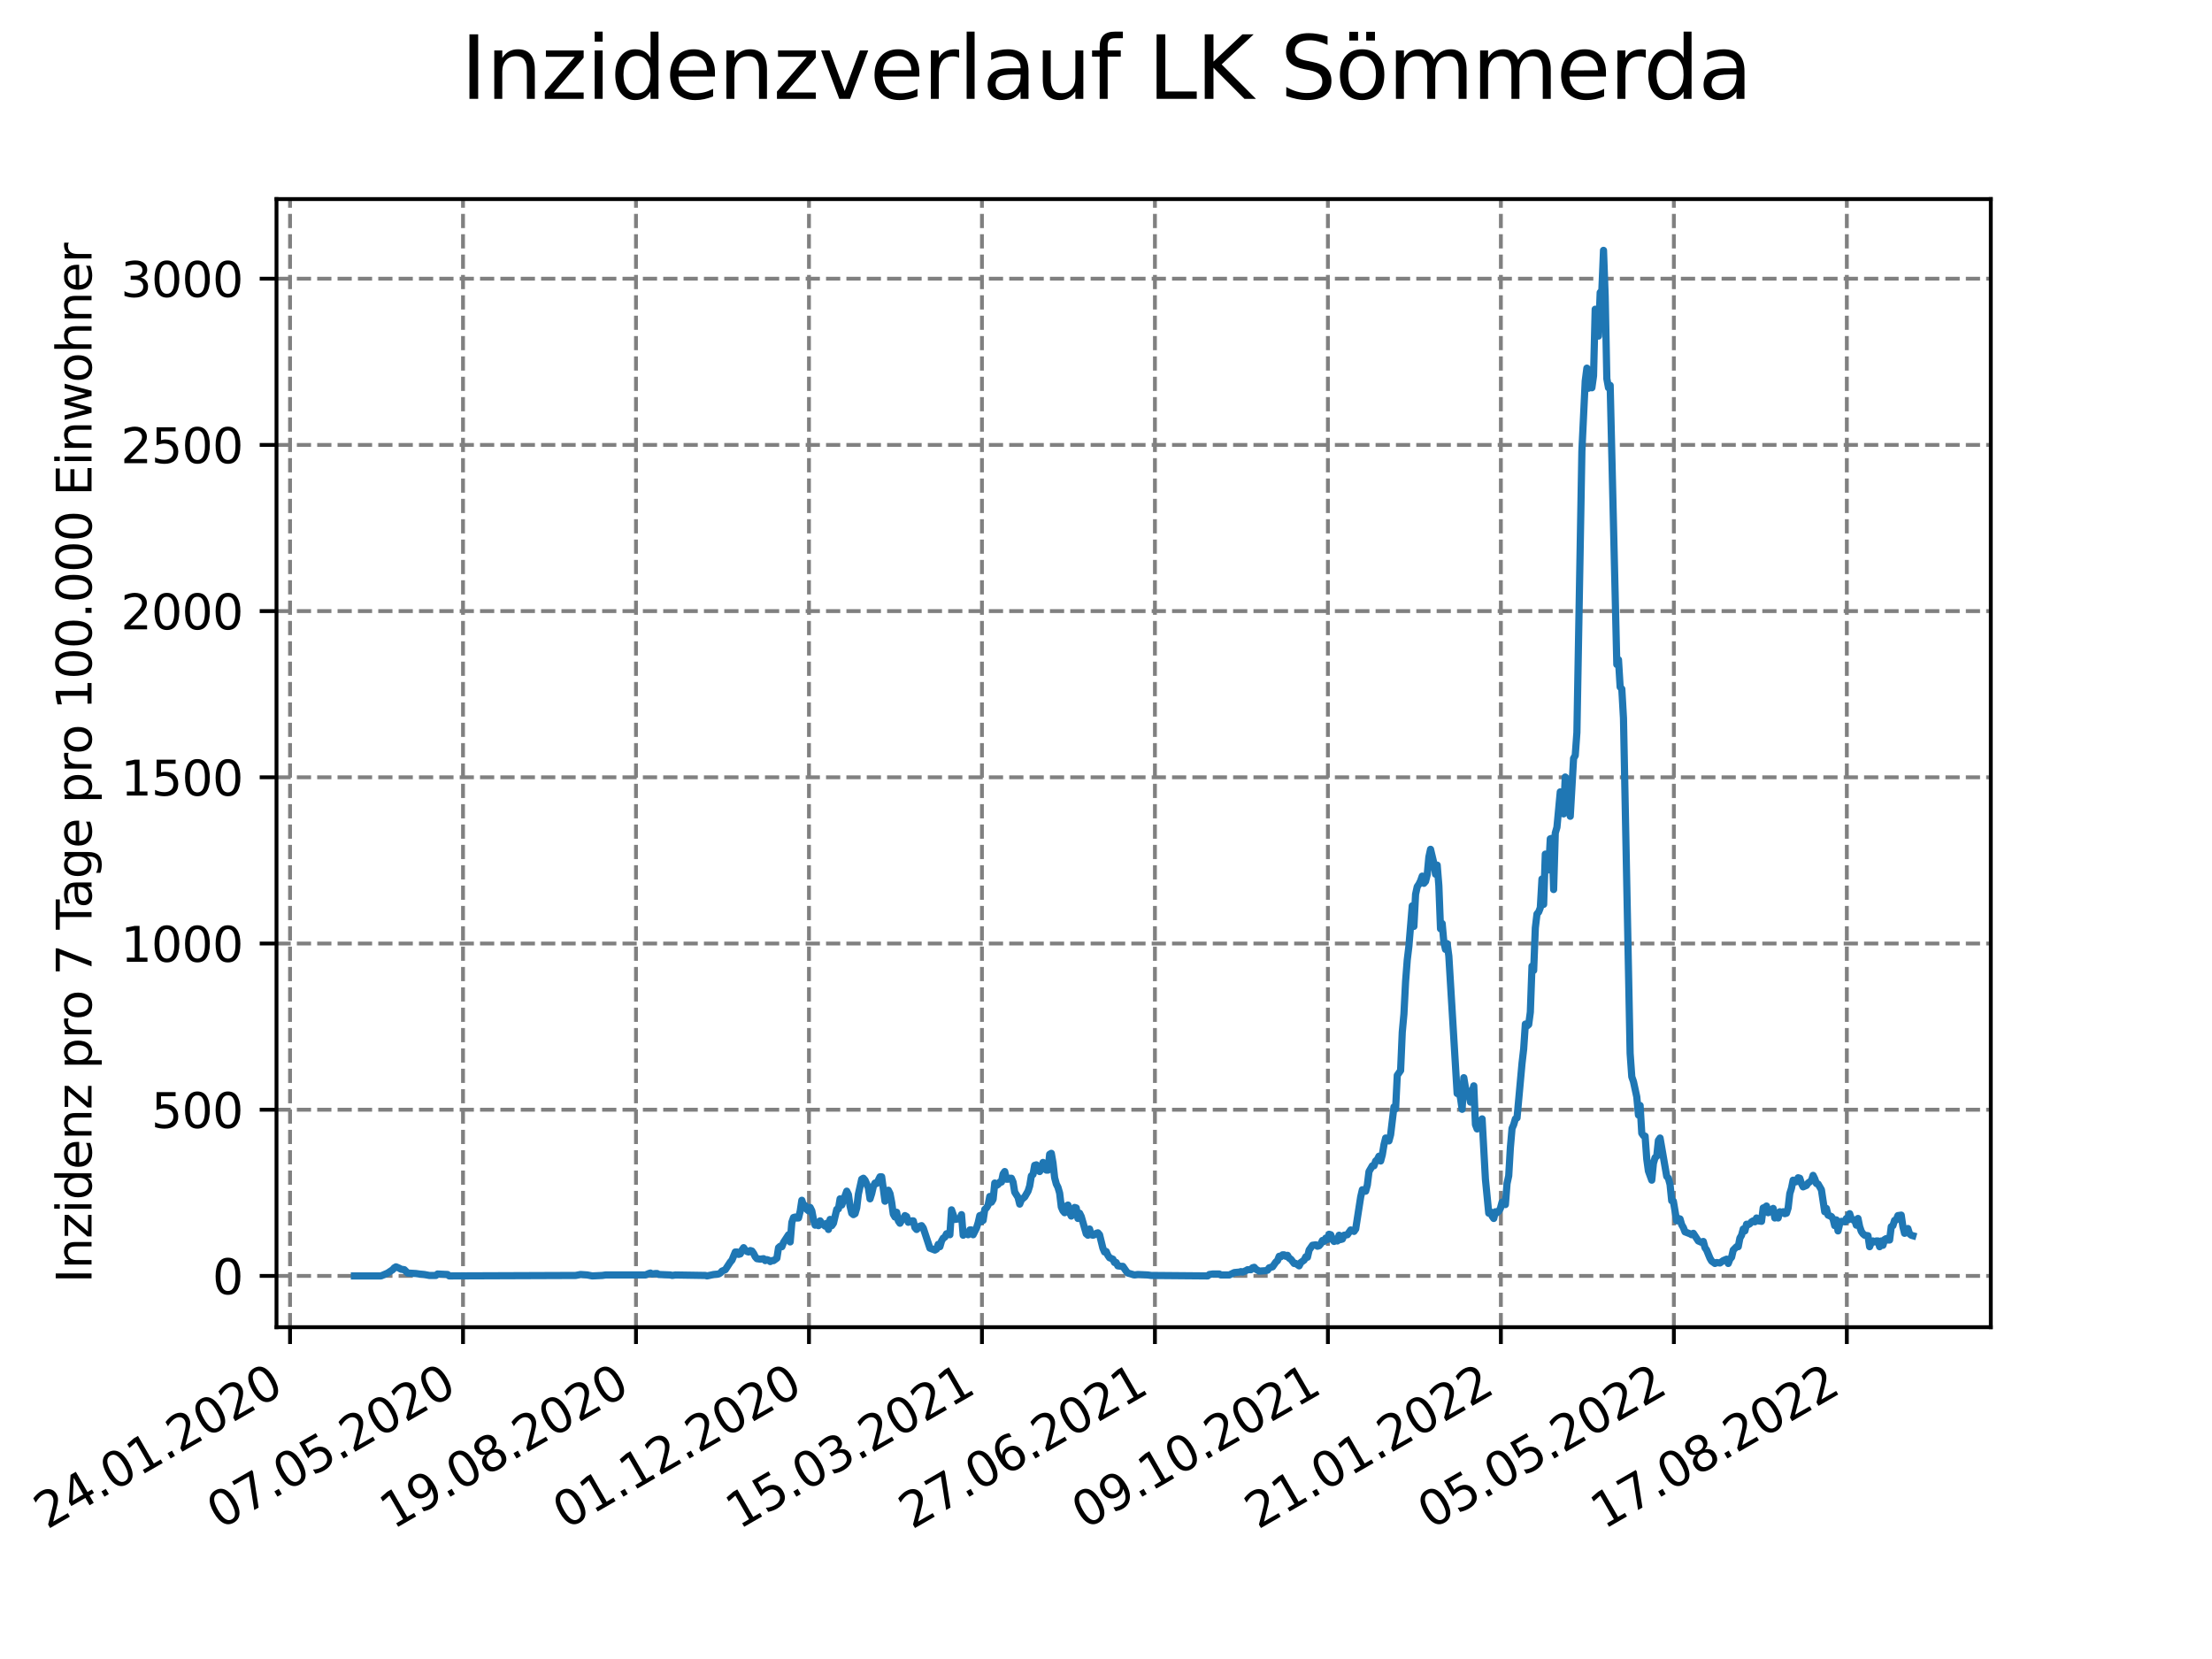 <?xml version="1.0" encoding="utf-8" standalone="no"?>
<!DOCTYPE svg PUBLIC "-//W3C//DTD SVG 1.1//EN"
  "http://www.w3.org/Graphics/SVG/1.1/DTD/svg11.dtd">
<svg xmlns:xlink="http://www.w3.org/1999/xlink" width="460.8pt" height="345.6pt" viewBox="0 0 460.8 345.6" xmlns="http://www.w3.org/2000/svg" version="1.1">
 <defs>
  <style type="text/css">*{stroke-linejoin: round; stroke-linecap: butt}</style>
 </defs>
 <g id="figure_1">
  <g id="patch_1">
   <path d="M 0 345.6 
L 460.8 345.6 
L 460.8 0 
L 0 0 
z
" style="fill: #ffffff"/>
  </g>
  <g id="axes_1">
   <g id="patch_2">
    <path d="M 57.6 276.48 
L 414.72 276.48 
L 414.72 41.472 
L 57.6 41.472 
z
" style="fill: #ffffff"/>
   </g>
   <g id="matplotlib.axis_1">
    <g id="xtick_1">
     <g id="line2d_1">
      <path d="M 60.421 276.48 
L 60.421 41.472 
" clip-path="url(#p1b930db445)" style="fill: none; stroke-dasharray: 2.96,1.28; stroke-dashoffset: 0; stroke: #808080; stroke-width: 0.8"/>
     </g>
     <g id="line2d_2">
      <defs>
       <path id="m733d14a0ca" d="M 0 0 
L 0 3.5 
" style="stroke: #000000; stroke-width: 0.8"/>
      </defs>
      <g>
       <use xlink:href="#m733d14a0ca" x="60.421" y="276.48" style="stroke: #000000; stroke-width: 0.8"/>
      </g>
     </g>
     <g id="text_1">
      <!-- 24.01.2020 -->
      <g transform="translate(9.796 318.689) rotate(-30) scale(0.1 -0.1)">
       <defs>
        <path id="DejaVuSans-32" d="M 1228 531 
L 3431 531 
L 3431 0 
L 469 0 
L 469 531 
Q 828 903 1448 1529 
Q 2069 2156 2228 2338 
Q 2531 2678 2651 2914 
Q 2772 3150 2772 3378 
Q 2772 3750 2511 3984 
Q 2250 4219 1831 4219 
Q 1534 4219 1204 4116 
Q 875 4013 500 3803 
L 500 4441 
Q 881 4594 1212 4672 
Q 1544 4750 1819 4750 
Q 2544 4750 2975 4387 
Q 3406 4025 3406 3419 
Q 3406 3131 3298 2873 
Q 3191 2616 2906 2266 
Q 2828 2175 2409 1742 
Q 1991 1309 1228 531 
z
" transform="scale(0.016)"/>
        <path id="DejaVuSans-34" d="M 2419 4116 
L 825 1625 
L 2419 1625 
L 2419 4116 
z
M 2253 4666 
L 3047 4666 
L 3047 1625 
L 3713 1625 
L 3713 1100 
L 3047 1100 
L 3047 0 
L 2419 0 
L 2419 1100 
L 313 1100 
L 313 1709 
L 2253 4666 
z
" transform="scale(0.016)"/>
        <path id="DejaVuSans-2e" d="M 684 794 
L 1344 794 
L 1344 0 
L 684 0 
L 684 794 
z
" transform="scale(0.016)"/>
        <path id="DejaVuSans-30" d="M 2034 4250 
Q 1547 4250 1301 3770 
Q 1056 3291 1056 2328 
Q 1056 1369 1301 889 
Q 1547 409 2034 409 
Q 2525 409 2770 889 
Q 3016 1369 3016 2328 
Q 3016 3291 2770 3770 
Q 2525 4250 2034 4250 
z
M 2034 4750 
Q 2819 4750 3233 4129 
Q 3647 3509 3647 2328 
Q 3647 1150 3233 529 
Q 2819 -91 2034 -91 
Q 1250 -91 836 529 
Q 422 1150 422 2328 
Q 422 3509 836 4129 
Q 1250 4750 2034 4750 
z
" transform="scale(0.016)"/>
        <path id="DejaVuSans-31" d="M 794 531 
L 1825 531 
L 1825 4091 
L 703 3866 
L 703 4441 
L 1819 4666 
L 2450 4666 
L 2450 531 
L 3481 531 
L 3481 0 
L 794 0 
L 794 531 
z
" transform="scale(0.016)"/>
       </defs>
       <use xlink:href="#DejaVuSans-32"/>
       <use xlink:href="#DejaVuSans-34" x="63.623"/>
       <use xlink:href="#DejaVuSans-2e" x="127.246"/>
       <use xlink:href="#DejaVuSans-30" x="159.033"/>
       <use xlink:href="#DejaVuSans-31" x="222.656"/>
       <use xlink:href="#DejaVuSans-2e" x="286.279"/>
       <use xlink:href="#DejaVuSans-32" x="318.066"/>
       <use xlink:href="#DejaVuSans-30" x="381.689"/>
       <use xlink:href="#DejaVuSans-32" x="445.312"/>
       <use xlink:href="#DejaVuSans-30" x="508.936"/>
      </g>
     </g>
    </g>
    <g id="xtick_2">
     <g id="line2d_3">
      <path d="M 96.455 276.48 
L 96.455 41.472 
" clip-path="url(#p1b930db445)" style="fill: none; stroke-dasharray: 2.96,1.28; stroke-dashoffset: 0; stroke: #808080; stroke-width: 0.8"/>
     </g>
     <g id="line2d_4">
      <g>
       <use xlink:href="#m733d14a0ca" x="96.455" y="276.48" style="stroke: #000000; stroke-width: 0.8"/>
      </g>
     </g>
     <g id="text_2">
      <!-- 07.05.2020 -->
      <g transform="translate(45.83 318.689) rotate(-30) scale(0.1 -0.1)">
       <defs>
        <path id="DejaVuSans-37" d="M 525 4666 
L 3525 4666 
L 3525 4397 
L 1831 0 
L 1172 0 
L 2766 4134 
L 525 4134 
L 525 4666 
z
" transform="scale(0.016)"/>
        <path id="DejaVuSans-35" d="M 691 4666 
L 3169 4666 
L 3169 4134 
L 1269 4134 
L 1269 2991 
Q 1406 3038 1543 3061 
Q 1681 3084 1819 3084 
Q 2600 3084 3056 2656 
Q 3513 2228 3513 1497 
Q 3513 744 3044 326 
Q 2575 -91 1722 -91 
Q 1428 -91 1123 -41 
Q 819 9 494 109 
L 494 744 
Q 775 591 1075 516 
Q 1375 441 1709 441 
Q 2250 441 2565 725 
Q 2881 1009 2881 1497 
Q 2881 1984 2565 2268 
Q 2250 2553 1709 2553 
Q 1456 2553 1204 2497 
Q 953 2441 691 2322 
L 691 4666 
z
" transform="scale(0.016)"/>
       </defs>
       <use xlink:href="#DejaVuSans-30"/>
       <use xlink:href="#DejaVuSans-37" x="63.623"/>
       <use xlink:href="#DejaVuSans-2e" x="127.246"/>
       <use xlink:href="#DejaVuSans-30" x="159.033"/>
       <use xlink:href="#DejaVuSans-35" x="222.656"/>
       <use xlink:href="#DejaVuSans-2e" x="286.279"/>
       <use xlink:href="#DejaVuSans-32" x="318.066"/>
       <use xlink:href="#DejaVuSans-30" x="381.689"/>
       <use xlink:href="#DejaVuSans-32" x="445.312"/>
       <use xlink:href="#DejaVuSans-30" x="508.936"/>
      </g>
     </g>
    </g>
    <g id="xtick_3">
     <g id="line2d_5">
      <path d="M 132.489 276.48 
L 132.489 41.472 
" clip-path="url(#p1b930db445)" style="fill: none; stroke-dasharray: 2.96,1.28; stroke-dashoffset: 0; stroke: #808080; stroke-width: 0.8"/>
     </g>
     <g id="line2d_6">
      <g>
       <use xlink:href="#m733d14a0ca" x="132.489" y="276.48" style="stroke: #000000; stroke-width: 0.8"/>
      </g>
     </g>
     <g id="text_3">
      <!-- 19.08.2020 -->
      <g transform="translate(81.864 318.689) rotate(-30) scale(0.1 -0.1)">
       <defs>
        <path id="DejaVuSans-39" d="M 703 97 
L 703 672 
Q 941 559 1184 500 
Q 1428 441 1663 441 
Q 2288 441 2617 861 
Q 2947 1281 2994 2138 
Q 2813 1869 2534 1725 
Q 2256 1581 1919 1581 
Q 1219 1581 811 2004 
Q 403 2428 403 3163 
Q 403 3881 828 4315 
Q 1253 4750 1959 4750 
Q 2769 4750 3195 4129 
Q 3622 3509 3622 2328 
Q 3622 1225 3098 567 
Q 2575 -91 1691 -91 
Q 1453 -91 1209 -44 
Q 966 3 703 97 
z
M 1959 2075 
Q 2384 2075 2632 2365 
Q 2881 2656 2881 3163 
Q 2881 3666 2632 3958 
Q 2384 4250 1959 4250 
Q 1534 4250 1286 3958 
Q 1038 3666 1038 3163 
Q 1038 2656 1286 2365 
Q 1534 2075 1959 2075 
z
" transform="scale(0.016)"/>
        <path id="DejaVuSans-38" d="M 2034 2216 
Q 1584 2216 1326 1975 
Q 1069 1734 1069 1313 
Q 1069 891 1326 650 
Q 1584 409 2034 409 
Q 2484 409 2743 651 
Q 3003 894 3003 1313 
Q 3003 1734 2745 1975 
Q 2488 2216 2034 2216 
z
M 1403 2484 
Q 997 2584 770 2862 
Q 544 3141 544 3541 
Q 544 4100 942 4425 
Q 1341 4750 2034 4750 
Q 2731 4750 3128 4425 
Q 3525 4100 3525 3541 
Q 3525 3141 3298 2862 
Q 3072 2584 2669 2484 
Q 3125 2378 3379 2068 
Q 3634 1759 3634 1313 
Q 3634 634 3220 271 
Q 2806 -91 2034 -91 
Q 1263 -91 848 271 
Q 434 634 434 1313 
Q 434 1759 690 2068 
Q 947 2378 1403 2484 
z
M 1172 3481 
Q 1172 3119 1398 2916 
Q 1625 2713 2034 2713 
Q 2441 2713 2670 2916 
Q 2900 3119 2900 3481 
Q 2900 3844 2670 4047 
Q 2441 4250 2034 4250 
Q 1625 4250 1398 4047 
Q 1172 3844 1172 3481 
z
" transform="scale(0.016)"/>
       </defs>
       <use xlink:href="#DejaVuSans-31"/>
       <use xlink:href="#DejaVuSans-39" x="63.623"/>
       <use xlink:href="#DejaVuSans-2e" x="127.246"/>
       <use xlink:href="#DejaVuSans-30" x="159.033"/>
       <use xlink:href="#DejaVuSans-38" x="222.656"/>
       <use xlink:href="#DejaVuSans-2e" x="286.279"/>
       <use xlink:href="#DejaVuSans-32" x="318.066"/>
       <use xlink:href="#DejaVuSans-30" x="381.689"/>
       <use xlink:href="#DejaVuSans-32" x="445.312"/>
       <use xlink:href="#DejaVuSans-30" x="508.936"/>
      </g>
     </g>
    </g>
    <g id="xtick_4">
     <g id="line2d_7">
      <path d="M 168.524 276.48 
L 168.524 41.472 
" clip-path="url(#p1b930db445)" style="fill: none; stroke-dasharray: 2.96,1.28; stroke-dashoffset: 0; stroke: #808080; stroke-width: 0.8"/>
     </g>
     <g id="line2d_8">
      <g>
       <use xlink:href="#m733d14a0ca" x="168.524" y="276.48" style="stroke: #000000; stroke-width: 0.8"/>
      </g>
     </g>
     <g id="text_4">
      <!-- 01.12.2020 -->
      <g transform="translate(117.898 318.689) rotate(-30) scale(0.1 -0.1)">
       <use xlink:href="#DejaVuSans-30"/>
       <use xlink:href="#DejaVuSans-31" x="63.623"/>
       <use xlink:href="#DejaVuSans-2e" x="127.246"/>
       <use xlink:href="#DejaVuSans-31" x="159.033"/>
       <use xlink:href="#DejaVuSans-32" x="222.656"/>
       <use xlink:href="#DejaVuSans-2e" x="286.279"/>
       <use xlink:href="#DejaVuSans-32" x="318.066"/>
       <use xlink:href="#DejaVuSans-30" x="381.689"/>
       <use xlink:href="#DejaVuSans-32" x="445.312"/>
       <use xlink:href="#DejaVuSans-30" x="508.936"/>
      </g>
     </g>
    </g>
    <g id="xtick_5">
     <g id="line2d_9">
      <path d="M 204.558 276.48 
L 204.558 41.472 
" clip-path="url(#p1b930db445)" style="fill: none; stroke-dasharray: 2.96,1.28; stroke-dashoffset: 0; stroke: #808080; stroke-width: 0.8"/>
     </g>
     <g id="line2d_10">
      <g>
       <use xlink:href="#m733d14a0ca" x="204.558" y="276.48" style="stroke: #000000; stroke-width: 0.8"/>
      </g>
     </g>
     <g id="text_5">
      <!-- 15.03.2021 -->
      <g transform="translate(153.933 318.689) rotate(-30) scale(0.1 -0.1)">
       <defs>
        <path id="DejaVuSans-33" d="M 2597 2516 
Q 3050 2419 3304 2112 
Q 3559 1806 3559 1356 
Q 3559 666 3084 287 
Q 2609 -91 1734 -91 
Q 1441 -91 1130 -33 
Q 819 25 488 141 
L 488 750 
Q 750 597 1062 519 
Q 1375 441 1716 441 
Q 2309 441 2620 675 
Q 2931 909 2931 1356 
Q 2931 1769 2642 2001 
Q 2353 2234 1838 2234 
L 1294 2234 
L 1294 2753 
L 1863 2753 
Q 2328 2753 2575 2939 
Q 2822 3125 2822 3475 
Q 2822 3834 2567 4026 
Q 2313 4219 1838 4219 
Q 1578 4219 1281 4162 
Q 984 4106 628 3988 
L 628 4550 
Q 988 4650 1302 4700 
Q 1616 4750 1894 4750 
Q 2613 4750 3031 4423 
Q 3450 4097 3450 3541 
Q 3450 3153 3228 2886 
Q 3006 2619 2597 2516 
z
" transform="scale(0.016)"/>
       </defs>
       <use xlink:href="#DejaVuSans-31"/>
       <use xlink:href="#DejaVuSans-35" x="63.623"/>
       <use xlink:href="#DejaVuSans-2e" x="127.246"/>
       <use xlink:href="#DejaVuSans-30" x="159.033"/>
       <use xlink:href="#DejaVuSans-33" x="222.656"/>
       <use xlink:href="#DejaVuSans-2e" x="286.279"/>
       <use xlink:href="#DejaVuSans-32" x="318.066"/>
       <use xlink:href="#DejaVuSans-30" x="381.689"/>
       <use xlink:href="#DejaVuSans-32" x="445.312"/>
       <use xlink:href="#DejaVuSans-31" x="508.936"/>
      </g>
     </g>
    </g>
    <g id="xtick_6">
     <g id="line2d_11">
      <path d="M 240.592 276.48 
L 240.592 41.472 
" clip-path="url(#p1b930db445)" style="fill: none; stroke-dasharray: 2.96,1.28; stroke-dashoffset: 0; stroke: #808080; stroke-width: 0.8"/>
     </g>
     <g id="line2d_12">
      <g>
       <use xlink:href="#m733d14a0ca" x="240.592" y="276.48" style="stroke: #000000; stroke-width: 0.8"/>
      </g>
     </g>
     <g id="text_6">
      <!-- 27.06.2021 -->
      <g transform="translate(189.967 318.689) rotate(-30) scale(0.1 -0.1)">
       <defs>
        <path id="DejaVuSans-36" d="M 2113 2584 
Q 1688 2584 1439 2293 
Q 1191 2003 1191 1497 
Q 1191 994 1439 701 
Q 1688 409 2113 409 
Q 2538 409 2786 701 
Q 3034 994 3034 1497 
Q 3034 2003 2786 2293 
Q 2538 2584 2113 2584 
z
M 3366 4563 
L 3366 3988 
Q 3128 4100 2886 4159 
Q 2644 4219 2406 4219 
Q 1781 4219 1451 3797 
Q 1122 3375 1075 2522 
Q 1259 2794 1537 2939 
Q 1816 3084 2150 3084 
Q 2853 3084 3261 2657 
Q 3669 2231 3669 1497 
Q 3669 778 3244 343 
Q 2819 -91 2113 -91 
Q 1303 -91 875 529 
Q 447 1150 447 2328 
Q 447 3434 972 4092 
Q 1497 4750 2381 4750 
Q 2619 4750 2861 4703 
Q 3103 4656 3366 4563 
z
" transform="scale(0.016)"/>
       </defs>
       <use xlink:href="#DejaVuSans-32"/>
       <use xlink:href="#DejaVuSans-37" x="63.623"/>
       <use xlink:href="#DejaVuSans-2e" x="127.246"/>
       <use xlink:href="#DejaVuSans-30" x="159.033"/>
       <use xlink:href="#DejaVuSans-36" x="222.656"/>
       <use xlink:href="#DejaVuSans-2e" x="286.279"/>
       <use xlink:href="#DejaVuSans-32" x="318.066"/>
       <use xlink:href="#DejaVuSans-30" x="381.689"/>
       <use xlink:href="#DejaVuSans-32" x="445.312"/>
       <use xlink:href="#DejaVuSans-31" x="508.936"/>
      </g>
     </g>
    </g>
    <g id="xtick_7">
     <g id="line2d_13">
      <path d="M 276.626 276.48 
L 276.626 41.472 
" clip-path="url(#p1b930db445)" style="fill: none; stroke-dasharray: 2.96,1.28; stroke-dashoffset: 0; stroke: #808080; stroke-width: 0.8"/>
     </g>
     <g id="line2d_14">
      <g>
       <use xlink:href="#m733d14a0ca" x="276.626" y="276.48" style="stroke: #000000; stroke-width: 0.8"/>
      </g>
     </g>
     <g id="text_7">
      <!-- 09.10.2021 -->
      <g transform="translate(226.001 318.689) rotate(-30) scale(0.1 -0.1)">
       <use xlink:href="#DejaVuSans-30"/>
       <use xlink:href="#DejaVuSans-39" x="63.623"/>
       <use xlink:href="#DejaVuSans-2e" x="127.246"/>
       <use xlink:href="#DejaVuSans-31" x="159.033"/>
       <use xlink:href="#DejaVuSans-30" x="222.656"/>
       <use xlink:href="#DejaVuSans-2e" x="286.279"/>
       <use xlink:href="#DejaVuSans-32" x="318.066"/>
       <use xlink:href="#DejaVuSans-30" x="381.689"/>
       <use xlink:href="#DejaVuSans-32" x="445.312"/>
       <use xlink:href="#DejaVuSans-31" x="508.936"/>
      </g>
     </g>
    </g>
    <g id="xtick_8">
     <g id="line2d_15">
      <path d="M 312.661 276.48 
L 312.661 41.472 
" clip-path="url(#p1b930db445)" style="fill: none; stroke-dasharray: 2.96,1.28; stroke-dashoffset: 0; stroke: #808080; stroke-width: 0.8"/>
     </g>
     <g id="line2d_16">
      <g>
       <use xlink:href="#m733d14a0ca" x="312.661" y="276.48" style="stroke: #000000; stroke-width: 0.8"/>
      </g>
     </g>
     <g id="text_8">
      <!-- 21.01.2022 -->
      <g transform="translate(262.035 318.689) rotate(-30) scale(0.1 -0.1)">
       <use xlink:href="#DejaVuSans-32"/>
       <use xlink:href="#DejaVuSans-31" x="63.623"/>
       <use xlink:href="#DejaVuSans-2e" x="127.246"/>
       <use xlink:href="#DejaVuSans-30" x="159.033"/>
       <use xlink:href="#DejaVuSans-31" x="222.656"/>
       <use xlink:href="#DejaVuSans-2e" x="286.279"/>
       <use xlink:href="#DejaVuSans-32" x="318.066"/>
       <use xlink:href="#DejaVuSans-30" x="381.689"/>
       <use xlink:href="#DejaVuSans-32" x="445.312"/>
       <use xlink:href="#DejaVuSans-32" x="508.936"/>
      </g>
     </g>
    </g>
    <g id="xtick_9">
     <g id="line2d_17">
      <path d="M 348.695 276.48 
L 348.695 41.472 
" clip-path="url(#p1b930db445)" style="fill: none; stroke-dasharray: 2.96,1.28; stroke-dashoffset: 0; stroke: #808080; stroke-width: 0.8"/>
     </g>
     <g id="line2d_18">
      <g>
       <use xlink:href="#m733d14a0ca" x="348.695" y="276.48" style="stroke: #000000; stroke-width: 0.8"/>
      </g>
     </g>
     <g id="text_9">
      <!-- 05.05.2022 -->
      <g transform="translate(298.07 318.689) rotate(-30) scale(0.1 -0.1)">
       <use xlink:href="#DejaVuSans-30"/>
       <use xlink:href="#DejaVuSans-35" x="63.623"/>
       <use xlink:href="#DejaVuSans-2e" x="127.246"/>
       <use xlink:href="#DejaVuSans-30" x="159.033"/>
       <use xlink:href="#DejaVuSans-35" x="222.656"/>
       <use xlink:href="#DejaVuSans-2e" x="286.279"/>
       <use xlink:href="#DejaVuSans-32" x="318.066"/>
       <use xlink:href="#DejaVuSans-30" x="381.689"/>
       <use xlink:href="#DejaVuSans-32" x="445.312"/>
       <use xlink:href="#DejaVuSans-32" x="508.936"/>
      </g>
     </g>
    </g>
    <g id="xtick_10">
     <g id="line2d_19">
      <path d="M 384.729 276.48 
L 384.729 41.472 
" clip-path="url(#p1b930db445)" style="fill: none; stroke-dasharray: 2.96,1.28; stroke-dashoffset: 0; stroke: #808080; stroke-width: 0.8"/>
     </g>
     <g id="line2d_20">
      <g>
       <use xlink:href="#m733d14a0ca" x="384.729" y="276.48" style="stroke: #000000; stroke-width: 0.8"/>
      </g>
     </g>
     <g id="text_10">
      <!-- 17.08.2022 -->
      <g transform="translate(334.104 318.689) rotate(-30) scale(0.1 -0.1)">
       <use xlink:href="#DejaVuSans-31"/>
       <use xlink:href="#DejaVuSans-37" x="63.623"/>
       <use xlink:href="#DejaVuSans-2e" x="127.246"/>
       <use xlink:href="#DejaVuSans-30" x="159.033"/>
       <use xlink:href="#DejaVuSans-38" x="222.656"/>
       <use xlink:href="#DejaVuSans-2e" x="286.279"/>
       <use xlink:href="#DejaVuSans-32" x="318.066"/>
       <use xlink:href="#DejaVuSans-30" x="381.689"/>
       <use xlink:href="#DejaVuSans-32" x="445.312"/>
       <use xlink:href="#DejaVuSans-32" x="508.936"/>
      </g>
     </g>
    </g>
   </g>
   <g id="matplotlib.axis_2">
    <g id="ytick_1">
     <g id="line2d_21">
      <path d="M 57.6 265.798 
L 414.72 265.798 
" clip-path="url(#p1b930db445)" style="fill: none; stroke-dasharray: 2.96,1.28; stroke-dashoffset: 0; stroke: #808080; stroke-width: 0.8"/>
     </g>
     <g id="line2d_22">
      <defs>
       <path id="md05c1f0368" d="M 0 0 
L -3.5 0 
" style="stroke: #000000; stroke-width: 0.8"/>
      </defs>
      <g>
       <use xlink:href="#md05c1f0368" x="57.6" y="265.798" style="stroke: #000000; stroke-width: 0.8"/>
      </g>
     </g>
     <g id="text_11">
      <!-- 0 -->
      <g transform="translate(44.237 269.597) scale(0.1 -0.1)">
       <use xlink:href="#DejaVuSans-30"/>
      </g>
     </g>
    </g>
    <g id="ytick_2">
     <g id="line2d_23">
      <path d="M 57.6 231.174 
L 414.72 231.174 
" clip-path="url(#p1b930db445)" style="fill: none; stroke-dasharray: 2.96,1.28; stroke-dashoffset: 0; stroke: #808080; stroke-width: 0.8"/>
     </g>
     <g id="line2d_24">
      <g>
       <use xlink:href="#md05c1f0368" x="57.6" y="231.174" style="stroke: #000000; stroke-width: 0.8"/>
      </g>
     </g>
     <g id="text_12">
      <!-- 500 -->
      <g transform="translate(31.512 234.974) scale(0.1 -0.1)">
       <use xlink:href="#DejaVuSans-35"/>
       <use xlink:href="#DejaVuSans-30" x="63.623"/>
       <use xlink:href="#DejaVuSans-30" x="127.246"/>
      </g>
     </g>
    </g>
    <g id="ytick_3">
     <g id="line2d_25">
      <path d="M 57.6 196.551 
L 414.72 196.551 
" clip-path="url(#p1b930db445)" style="fill: none; stroke-dasharray: 2.96,1.28; stroke-dashoffset: 0; stroke: #808080; stroke-width: 0.8"/>
     </g>
     <g id="line2d_26">
      <g>
       <use xlink:href="#md05c1f0368" x="57.6" y="196.551" style="stroke: #000000; stroke-width: 0.8"/>
      </g>
     </g>
     <g id="text_13">
      <!-- 1000 -->
      <g transform="translate(25.15 200.35) scale(0.1 -0.1)">
       <use xlink:href="#DejaVuSans-31"/>
       <use xlink:href="#DejaVuSans-30" x="63.623"/>
       <use xlink:href="#DejaVuSans-30" x="127.246"/>
       <use xlink:href="#DejaVuSans-30" x="190.869"/>
      </g>
     </g>
    </g>
    <g id="ytick_4">
     <g id="line2d_27">
      <path d="M 57.6 161.928 
L 414.72 161.928 
" clip-path="url(#p1b930db445)" style="fill: none; stroke-dasharray: 2.96,1.28; stroke-dashoffset: 0; stroke: #808080; stroke-width: 0.8"/>
     </g>
     <g id="line2d_28">
      <g>
       <use xlink:href="#md05c1f0368" x="57.6" y="161.928" style="stroke: #000000; stroke-width: 0.8"/>
      </g>
     </g>
     <g id="text_14">
      <!-- 1500 -->
      <g transform="translate(25.15 165.727) scale(0.1 -0.1)">
       <use xlink:href="#DejaVuSans-31"/>
       <use xlink:href="#DejaVuSans-35" x="63.623"/>
       <use xlink:href="#DejaVuSans-30" x="127.246"/>
       <use xlink:href="#DejaVuSans-30" x="190.869"/>
      </g>
     </g>
    </g>
    <g id="ytick_5">
     <g id="line2d_29">
      <path d="M 57.6 127.304 
L 414.72 127.304 
" clip-path="url(#p1b930db445)" style="fill: none; stroke-dasharray: 2.96,1.28; stroke-dashoffset: 0; stroke: #808080; stroke-width: 0.8"/>
     </g>
     <g id="line2d_30">
      <g>
       <use xlink:href="#md05c1f0368" x="57.6" y="127.304" style="stroke: #000000; stroke-width: 0.8"/>
      </g>
     </g>
     <g id="text_15">
      <!-- 2000 -->
      <g transform="translate(25.15 131.104) scale(0.1 -0.1)">
       <use xlink:href="#DejaVuSans-32"/>
       <use xlink:href="#DejaVuSans-30" x="63.623"/>
       <use xlink:href="#DejaVuSans-30" x="127.246"/>
       <use xlink:href="#DejaVuSans-30" x="190.869"/>
      </g>
     </g>
    </g>
    <g id="ytick_6">
     <g id="line2d_31">
      <path d="M 57.6 92.681 
L 414.72 92.681 
" clip-path="url(#p1b930db445)" style="fill: none; stroke-dasharray: 2.96,1.28; stroke-dashoffset: 0; stroke: #808080; stroke-width: 0.8"/>
     </g>
     <g id="line2d_32">
      <g>
       <use xlink:href="#md05c1f0368" x="57.6" y="92.681" style="stroke: #000000; stroke-width: 0.8"/>
      </g>
     </g>
     <g id="text_16">
      <!-- 2500 -->
      <g transform="translate(25.15 96.48) scale(0.1 -0.1)">
       <use xlink:href="#DejaVuSans-32"/>
       <use xlink:href="#DejaVuSans-35" x="63.623"/>
       <use xlink:href="#DejaVuSans-30" x="127.246"/>
       <use xlink:href="#DejaVuSans-30" x="190.869"/>
      </g>
     </g>
    </g>
    <g id="ytick_7">
     <g id="line2d_33">
      <path d="M 57.6 58.058 
L 414.72 58.058 
" clip-path="url(#p1b930db445)" style="fill: none; stroke-dasharray: 2.96,1.28; stroke-dashoffset: 0; stroke: #808080; stroke-width: 0.8"/>
     </g>
     <g id="line2d_34">
      <g>
       <use xlink:href="#md05c1f0368" x="57.6" y="58.058" style="stroke: #000000; stroke-width: 0.8"/>
      </g>
     </g>
     <g id="text_17">
      <!-- 3000 -->
      <g transform="translate(25.15 61.857) scale(0.1 -0.1)">
       <use xlink:href="#DejaVuSans-33"/>
       <use xlink:href="#DejaVuSans-30" x="63.623"/>
       <use xlink:href="#DejaVuSans-30" x="127.246"/>
       <use xlink:href="#DejaVuSans-30" x="190.869"/>
      </g>
     </g>
    </g>
    <g id="text_18">
     <!-- Inzidenz pro 7 Tage pro 100.000 Einwohner -->
     <g transform="translate(19.07 267.301) rotate(-90) scale(0.1 -0.1)">
      <defs>
       <path id="DejaVuSans-49" d="M 628 4666 
L 1259 4666 
L 1259 0 
L 628 0 
L 628 4666 
z
" transform="scale(0.016)"/>
       <path id="DejaVuSans-6e" d="M 3513 2113 
L 3513 0 
L 2938 0 
L 2938 2094 
Q 2938 2591 2744 2837 
Q 2550 3084 2163 3084 
Q 1697 3084 1428 2787 
Q 1159 2491 1159 1978 
L 1159 0 
L 581 0 
L 581 3500 
L 1159 3500 
L 1159 2956 
Q 1366 3272 1645 3428 
Q 1925 3584 2291 3584 
Q 2894 3584 3203 3211 
Q 3513 2838 3513 2113 
z
" transform="scale(0.016)"/>
       <path id="DejaVuSans-7a" d="M 353 3500 
L 3084 3500 
L 3084 2975 
L 922 459 
L 3084 459 
L 3084 0 
L 275 0 
L 275 525 
L 2438 3041 
L 353 3041 
L 353 3500 
z
" transform="scale(0.016)"/>
       <path id="DejaVuSans-69" d="M 603 3500 
L 1178 3500 
L 1178 0 
L 603 0 
L 603 3500 
z
M 603 4863 
L 1178 4863 
L 1178 4134 
L 603 4134 
L 603 4863 
z
" transform="scale(0.016)"/>
       <path id="DejaVuSans-64" d="M 2906 2969 
L 2906 4863 
L 3481 4863 
L 3481 0 
L 2906 0 
L 2906 525 
Q 2725 213 2448 61 
Q 2172 -91 1784 -91 
Q 1150 -91 751 415 
Q 353 922 353 1747 
Q 353 2572 751 3078 
Q 1150 3584 1784 3584 
Q 2172 3584 2448 3432 
Q 2725 3281 2906 2969 
z
M 947 1747 
Q 947 1113 1208 752 
Q 1469 391 1925 391 
Q 2381 391 2643 752 
Q 2906 1113 2906 1747 
Q 2906 2381 2643 2742 
Q 2381 3103 1925 3103 
Q 1469 3103 1208 2742 
Q 947 2381 947 1747 
z
" transform="scale(0.016)"/>
       <path id="DejaVuSans-65" d="M 3597 1894 
L 3597 1613 
L 953 1613 
Q 991 1019 1311 708 
Q 1631 397 2203 397 
Q 2534 397 2845 478 
Q 3156 559 3463 722 
L 3463 178 
Q 3153 47 2828 -22 
Q 2503 -91 2169 -91 
Q 1331 -91 842 396 
Q 353 884 353 1716 
Q 353 2575 817 3079 
Q 1281 3584 2069 3584 
Q 2775 3584 3186 3129 
Q 3597 2675 3597 1894 
z
M 3022 2063 
Q 3016 2534 2758 2815 
Q 2500 3097 2075 3097 
Q 1594 3097 1305 2825 
Q 1016 2553 972 2059 
L 3022 2063 
z
" transform="scale(0.016)"/>
       <path id="DejaVuSans-20" transform="scale(0.016)"/>
       <path id="DejaVuSans-70" d="M 1159 525 
L 1159 -1331 
L 581 -1331 
L 581 3500 
L 1159 3500 
L 1159 2969 
Q 1341 3281 1617 3432 
Q 1894 3584 2278 3584 
Q 2916 3584 3314 3078 
Q 3713 2572 3713 1747 
Q 3713 922 3314 415 
Q 2916 -91 2278 -91 
Q 1894 -91 1617 61 
Q 1341 213 1159 525 
z
M 3116 1747 
Q 3116 2381 2855 2742 
Q 2594 3103 2138 3103 
Q 1681 3103 1420 2742 
Q 1159 2381 1159 1747 
Q 1159 1113 1420 752 
Q 1681 391 2138 391 
Q 2594 391 2855 752 
Q 3116 1113 3116 1747 
z
" transform="scale(0.016)"/>
       <path id="DejaVuSans-72" d="M 2631 2963 
Q 2534 3019 2420 3045 
Q 2306 3072 2169 3072 
Q 1681 3072 1420 2755 
Q 1159 2438 1159 1844 
L 1159 0 
L 581 0 
L 581 3500 
L 1159 3500 
L 1159 2956 
Q 1341 3275 1631 3429 
Q 1922 3584 2338 3584 
Q 2397 3584 2469 3576 
Q 2541 3569 2628 3553 
L 2631 2963 
z
" transform="scale(0.016)"/>
       <path id="DejaVuSans-6f" d="M 1959 3097 
Q 1497 3097 1228 2736 
Q 959 2375 959 1747 
Q 959 1119 1226 758 
Q 1494 397 1959 397 
Q 2419 397 2687 759 
Q 2956 1122 2956 1747 
Q 2956 2369 2687 2733 
Q 2419 3097 1959 3097 
z
M 1959 3584 
Q 2709 3584 3137 3096 
Q 3566 2609 3566 1747 
Q 3566 888 3137 398 
Q 2709 -91 1959 -91 
Q 1206 -91 779 398 
Q 353 888 353 1747 
Q 353 2609 779 3096 
Q 1206 3584 1959 3584 
z
" transform="scale(0.016)"/>
       <path id="DejaVuSans-54" d="M -19 4666 
L 3928 4666 
L 3928 4134 
L 2272 4134 
L 2272 0 
L 1638 0 
L 1638 4134 
L -19 4134 
L -19 4666 
z
" transform="scale(0.016)"/>
       <path id="DejaVuSans-61" d="M 2194 1759 
Q 1497 1759 1228 1600 
Q 959 1441 959 1056 
Q 959 750 1161 570 
Q 1363 391 1709 391 
Q 2188 391 2477 730 
Q 2766 1069 2766 1631 
L 2766 1759 
L 2194 1759 
z
M 3341 1997 
L 3341 0 
L 2766 0 
L 2766 531 
Q 2569 213 2275 61 
Q 1981 -91 1556 -91 
Q 1019 -91 701 211 
Q 384 513 384 1019 
Q 384 1609 779 1909 
Q 1175 2209 1959 2209 
L 2766 2209 
L 2766 2266 
Q 2766 2663 2505 2880 
Q 2244 3097 1772 3097 
Q 1472 3097 1187 3025 
Q 903 2953 641 2809 
L 641 3341 
Q 956 3463 1253 3523 
Q 1550 3584 1831 3584 
Q 2591 3584 2966 3190 
Q 3341 2797 3341 1997 
z
" transform="scale(0.016)"/>
       <path id="DejaVuSans-67" d="M 2906 1791 
Q 2906 2416 2648 2759 
Q 2391 3103 1925 3103 
Q 1463 3103 1205 2759 
Q 947 2416 947 1791 
Q 947 1169 1205 825 
Q 1463 481 1925 481 
Q 2391 481 2648 825 
Q 2906 1169 2906 1791 
z
M 3481 434 
Q 3481 -459 3084 -895 
Q 2688 -1331 1869 -1331 
Q 1566 -1331 1297 -1286 
Q 1028 -1241 775 -1147 
L 775 -588 
Q 1028 -725 1275 -790 
Q 1522 -856 1778 -856 
Q 2344 -856 2625 -561 
Q 2906 -266 2906 331 
L 2906 616 
Q 2728 306 2450 153 
Q 2172 0 1784 0 
Q 1141 0 747 490 
Q 353 981 353 1791 
Q 353 2603 747 3093 
Q 1141 3584 1784 3584 
Q 2172 3584 2450 3431 
Q 2728 3278 2906 2969 
L 2906 3500 
L 3481 3500 
L 3481 434 
z
" transform="scale(0.016)"/>
       <path id="DejaVuSans-45" d="M 628 4666 
L 3578 4666 
L 3578 4134 
L 1259 4134 
L 1259 2753 
L 3481 2753 
L 3481 2222 
L 1259 2222 
L 1259 531 
L 3634 531 
L 3634 0 
L 628 0 
L 628 4666 
z
" transform="scale(0.016)"/>
       <path id="DejaVuSans-77" d="M 269 3500 
L 844 3500 
L 1563 769 
L 2278 3500 
L 2956 3500 
L 3675 769 
L 4391 3500 
L 4966 3500 
L 4050 0 
L 3372 0 
L 2619 2869 
L 1863 0 
L 1184 0 
L 269 3500 
z
" transform="scale(0.016)"/>
       <path id="DejaVuSans-68" d="M 3513 2113 
L 3513 0 
L 2938 0 
L 2938 2094 
Q 2938 2591 2744 2837 
Q 2550 3084 2163 3084 
Q 1697 3084 1428 2787 
Q 1159 2491 1159 1978 
L 1159 0 
L 581 0 
L 581 4863 
L 1159 4863 
L 1159 2956 
Q 1366 3272 1645 3428 
Q 1925 3584 2291 3584 
Q 2894 3584 3203 3211 
Q 3513 2838 3513 2113 
z
" transform="scale(0.016)"/>
      </defs>
      <use xlink:href="#DejaVuSans-49"/>
      <use xlink:href="#DejaVuSans-6e" x="29.492"/>
      <use xlink:href="#DejaVuSans-7a" x="92.871"/>
      <use xlink:href="#DejaVuSans-69" x="145.361"/>
      <use xlink:href="#DejaVuSans-64" x="173.145"/>
      <use xlink:href="#DejaVuSans-65" x="236.621"/>
      <use xlink:href="#DejaVuSans-6e" x="298.145"/>
      <use xlink:href="#DejaVuSans-7a" x="361.523"/>
      <use xlink:href="#DejaVuSans-20" x="414.014"/>
      <use xlink:href="#DejaVuSans-70" x="445.801"/>
      <use xlink:href="#DejaVuSans-72" x="509.277"/>
      <use xlink:href="#DejaVuSans-6f" x="548.141"/>
      <use xlink:href="#DejaVuSans-20" x="609.322"/>
      <use xlink:href="#DejaVuSans-37" x="641.109"/>
      <use xlink:href="#DejaVuSans-20" x="704.732"/>
      <use xlink:href="#DejaVuSans-54" x="736.52"/>
      <use xlink:href="#DejaVuSans-61" x="781.104"/>
      <use xlink:href="#DejaVuSans-67" x="842.383"/>
      <use xlink:href="#DejaVuSans-65" x="905.859"/>
      <use xlink:href="#DejaVuSans-20" x="967.383"/>
      <use xlink:href="#DejaVuSans-70" x="999.17"/>
      <use xlink:href="#DejaVuSans-72" x="1062.646"/>
      <use xlink:href="#DejaVuSans-6f" x="1101.51"/>
      <use xlink:href="#DejaVuSans-20" x="1162.691"/>
      <use xlink:href="#DejaVuSans-31" x="1194.479"/>
      <use xlink:href="#DejaVuSans-30" x="1258.102"/>
      <use xlink:href="#DejaVuSans-30" x="1321.725"/>
      <use xlink:href="#DejaVuSans-2e" x="1385.348"/>
      <use xlink:href="#DejaVuSans-30" x="1417.135"/>
      <use xlink:href="#DejaVuSans-30" x="1480.758"/>
      <use xlink:href="#DejaVuSans-30" x="1544.381"/>
      <use xlink:href="#DejaVuSans-20" x="1608.004"/>
      <use xlink:href="#DejaVuSans-45" x="1639.791"/>
      <use xlink:href="#DejaVuSans-69" x="1702.975"/>
      <use xlink:href="#DejaVuSans-6e" x="1730.758"/>
      <use xlink:href="#DejaVuSans-77" x="1794.137"/>
      <use xlink:href="#DejaVuSans-6f" x="1875.924"/>
      <use xlink:href="#DejaVuSans-68" x="1937.105"/>
      <use xlink:href="#DejaVuSans-6e" x="2000.484"/>
      <use xlink:href="#DejaVuSans-65" x="2063.863"/>
      <use xlink:href="#DejaVuSans-72" x="2125.387"/>
     </g>
    </g>
   </g>
   <g id="line2d_35">
    <path d="M 73.833 265.798 
L 79.376 265.798 
L 80.069 265.499 
L 80.762 265.199 
L 81.802 264.501 
L 82.148 264.102 
L 82.495 263.903 
L 83.188 264.202 
L 83.534 264.401 
L 84.227 264.501 
L 84.92 265.199 
L 86.653 265.299 
L 87.346 265.399 
L 88.385 265.499 
L 89.424 265.698 
L 90.81 265.698 
L 91.157 265.399 
L 93.236 265.499 
L 93.582 265.798 
L 119.915 265.698 
L 120.954 265.499 
L 122.34 265.598 
L 123.38 265.798 
L 125.459 265.698 
L 126.152 265.598 
L 134.467 265.598 
L 135.16 265.299 
L 135.507 265.199 
L 135.853 265.399 
L 136.546 265.299 
L 136.893 265.299 
L 137.239 265.499 
L 139.664 265.598 
L 140.011 265.698 
L 140.704 265.598 
L 146.941 265.698 
L 147.287 265.798 
L 148.673 265.499 
L 149.712 265.399 
L 150.059 265.199 
L 150.405 264.8 
L 151.098 264.501 
L 152.138 262.905 
L 152.484 262.506 
L 153.177 260.811 
L 153.524 260.811 
L 153.87 261.31 
L 154.217 261.21 
L 154.563 260.412 
L 154.91 259.913 
L 155.256 260.412 
L 155.603 260.711 
L 155.949 260.811 
L 156.296 260.512 
L 156.642 260.611 
L 156.989 261.11 
L 157.335 261.808 
L 157.682 262.207 
L 158.375 262.307 
L 159.068 262.207 
L 159.414 262.606 
L 159.761 262.407 
L 160.107 262.506 
L 160.453 262.806 
L 160.8 262.606 
L 161.146 262.606 
L 161.839 262.107 
L 162.186 259.913 
L 162.532 259.614 
L 162.879 259.714 
L 163.225 258.816 
L 164.265 257.22 
L 164.611 258.716 
L 164.958 254.627 
L 165.304 253.63 
L 165.651 253.53 
L 165.997 253.729 
L 166.344 253.729 
L 166.69 252.333 
L 167.037 250.039 
L 167.383 251.136 
L 167.73 251.136 
L 168.076 251.934 
L 168.423 252.233 
L 168.769 251.535 
L 169.116 252.233 
L 169.462 254.028 
L 169.809 255.225 
L 170.155 255.026 
L 170.501 255.325 
L 170.848 254.328 
L 171.194 254.826 
L 171.887 255.425 
L 172.234 254.826 
L 172.58 256.123 
L 172.927 254.028 
L 173.273 255.325 
L 173.62 254.826 
L 174.313 251.934 
L 174.659 251.834 
L 175.006 249.74 
L 175.352 251.036 
L 176.392 248.144 
L 176.738 248.842 
L 177.085 251.236 
L 177.431 252.732 
L 177.778 253.031 
L 178.124 252.832 
L 178.471 251.635 
L 178.817 248.742 
L 179.51 245.65 
L 179.857 245.451 
L 180.203 245.85 
L 180.896 247.446 
L 181.242 249.74 
L 181.589 248.642 
L 181.935 247.146 
L 182.282 246.448 
L 182.628 246.548 
L 183.321 245.152 
L 183.668 245.152 
L 184.361 250.238 
L 185.054 247.944 
L 185.4 248.642 
L 185.747 250.438 
L 186.093 252.931 
L 186.44 253.53 
L 186.786 252.532 
L 187.133 254.328 
L 187.479 254.826 
L 187.826 254.228 
L 188.172 253.929 
L 188.519 253.231 
L 188.865 253.43 
L 189.212 254.627 
L 189.905 254.328 
L 190.251 254.328 
L 190.597 255.724 
L 190.944 256.123 
L 191.637 255.425 
L 191.983 255.325 
L 192.33 255.824 
L 193.023 257.918 
L 193.716 260.013 
L 194.755 260.412 
L 195.102 260.212 
L 195.448 259.215 
L 195.795 259.714 
L 196.141 258.517 
L 196.488 257.918 
L 196.834 257.719 
L 197.181 257.021 
L 197.527 256.921 
L 197.874 257.22 
L 198.22 252.034 
L 198.913 254.028 
L 199.606 253.929 
L 199.953 253.929 
L 200.299 253.031 
L 200.645 257.32 
L 200.992 257.021 
L 201.338 257.021 
L 201.685 257.22 
L 202.031 256.223 
L 202.378 256.223 
L 202.724 257.22 
L 203.417 255.824 
L 203.764 254.727 
L 204.11 253.231 
L 204.457 254.427 
L 204.803 254.228 
L 205.15 251.934 
L 205.496 251.635 
L 205.843 251.036 
L 206.189 249.241 
L 206.536 250.438 
L 206.882 249.839 
L 207.229 246.448 
L 207.575 246.947 
L 207.922 246.747 
L 208.268 246.249 
L 208.615 246.249 
L 208.961 244.553 
L 209.308 244.054 
L 209.654 245.65 
L 210.001 245.65 
L 210.347 245.451 
L 210.694 245.451 
L 211.04 246.249 
L 211.386 248.343 
L 212.079 249.44 
L 212.426 250.837 
L 212.772 249.939 
L 213.465 249.341 
L 214.158 248.144 
L 214.505 247.047 
L 214.851 244.952 
L 215.198 244.653 
L 215.544 242.758 
L 215.891 242.658 
L 216.237 243.755 
L 216.584 244.054 
L 216.93 243.456 
L 217.277 242.159 
L 217.623 242.359 
L 217.97 243.755 
L 218.316 243.755 
L 218.663 240.464 
L 219.009 240.264 
L 219.356 242.259 
L 219.702 245.351 
L 220.049 246.648 
L 220.395 247.346 
L 220.742 248.543 
L 221.088 251.435 
L 221.434 252.233 
L 221.781 252.632 
L 222.127 251.236 
L 222.474 251.036 
L 222.82 252.632 
L 223.167 253.33 
L 223.86 251.535 
L 224.206 251.635 
L 224.553 253.829 
L 224.899 252.732 
L 225.246 253.43 
L 226.285 257.021 
L 226.632 257.32 
L 226.978 256.023 
L 227.325 257.22 
L 227.671 257.32 
L 228.018 257.22 
L 228.364 256.921 
L 228.711 256.821 
L 229.057 257.22 
L 229.75 260.013 
L 230.097 260.811 
L 230.443 260.711 
L 230.79 261.509 
L 231.136 262.008 
L 231.829 262.307 
L 232.175 263.005 
L 232.522 263.005 
L 232.868 263.703 
L 233.561 263.803 
L 233.908 263.803 
L 234.601 264.8 
L 234.947 265.199 
L 236.333 265.598 
L 237.026 265.499 
L 239.105 265.598 
L 239.798 265.698 
L 251.578 265.798 
L 251.925 265.499 
L 252.618 265.399 
L 254.004 265.399 
L 254.35 265.598 
L 256.083 265.598 
L 257.122 265.1 
L 258.162 265 
L 258.508 264.9 
L 258.855 265 
L 259.548 264.701 
L 259.894 264.501 
L 260.587 264.501 
L 260.934 264.102 
L 261.28 264.002 
L 261.626 264.401 
L 262.319 264.8 
L 263.705 264.701 
L 264.052 264.601 
L 264.398 264.102 
L 265.091 263.903 
L 265.784 262.905 
L 266.131 262.606 
L 266.477 261.708 
L 266.824 261.808 
L 267.17 261.409 
L 267.517 261.409 
L 267.863 261.708 
L 268.21 261.509 
L 268.556 262.107 
L 268.903 262.307 
L 269.596 263.205 
L 269.942 263.205 
L 270.635 263.703 
L 270.982 263.005 
L 271.675 262.506 
L 272.021 261.808 
L 272.367 261.908 
L 272.714 260.412 
L 273.407 259.414 
L 274.1 259.315 
L 274.446 259.614 
L 274.793 259.514 
L 275.139 259.115 
L 275.486 258.417 
L 275.832 258.617 
L 276.179 257.918 
L 276.525 258.218 
L 276.872 257.12 
L 277.218 257.22 
L 277.565 258.218 
L 277.911 258.617 
L 278.258 258.118 
L 278.604 258.517 
L 278.951 257.32 
L 279.297 258.218 
L 279.644 258.118 
L 279.99 257.32 
L 280.683 257.22 
L 281.376 256.223 
L 282.069 256.522 
L 282.415 256.023 
L 283.455 249.341 
L 283.801 247.845 
L 284.148 248.144 
L 284.494 248.144 
L 284.841 246.847 
L 285.187 244.054 
L 285.88 242.858 
L 286.227 242.858 
L 286.573 241.86 
L 286.92 241.561 
L 287.266 240.863 
L 287.613 241.86 
L 287.959 240.564 
L 288.306 238.469 
L 288.652 237.073 
L 288.999 237.571 
L 289.345 237.671 
L 289.692 236.374 
L 290.385 230.59 
L 290.731 230.988 
L 291.078 224.007 
L 291.771 223.009 
L 292.117 215.03 
L 292.463 211.24 
L 292.81 204.458 
L 293.156 199.969 
L 293.503 197.077 
L 294.196 188.699 
L 294.542 192.987 
L 294.889 186.305 
L 295.235 184.709 
L 295.582 184.21 
L 295.928 183.512 
L 296.275 182.515 
L 296.621 184.011 
L 296.968 183.612 
L 297.314 182.215 
L 297.661 178.525 
L 298.007 176.929 
L 298.7 179.822 
L 299.047 182.116 
L 299.393 180.221 
L 299.74 184.51 
L 300.086 193.486 
L 300.433 192.389 
L 300.779 196.279 
L 301.126 197.775 
L 301.472 196.578 
L 301.819 199.171 
L 303.551 227.797 
L 303.897 227.298 
L 304.244 228.694 
L 304.59 231.088 
L 304.937 224.505 
L 305.283 226.6 
L 305.63 227.398 
L 305.976 227.797 
L 306.323 229.592 
L 306.669 227.498 
L 307.016 226.201 
L 307.362 234.28 
L 307.709 235.178 
L 308.055 234.679 
L 308.748 233.083 
L 309.441 245.65 
L 310.134 252.732 
L 310.481 252.433 
L 310.827 253.33 
L 311.174 253.829 
L 311.52 252.433 
L 311.867 252.632 
L 312.213 252.333 
L 312.559 251.734 
L 312.906 250.438 
L 313.252 250.338 
L 313.599 250.937 
L 313.945 246.548 
L 314.292 244.952 
L 314.638 239.067 
L 314.985 235.078 
L 315.331 234.28 
L 315.678 233.083 
L 316.024 232.884 
L 317.064 221.513 
L 317.41 218.521 
L 317.757 213.334 
L 318.103 213.733 
L 318.45 213.434 
L 318.796 210.841 
L 319.143 201.266 
L 319.489 202.164 
L 319.836 193.287 
L 320.182 190.394 
L 320.529 189.995 
L 320.875 189.098 
L 321.222 183.113 
L 321.568 188.399 
L 321.915 177.927 
L 322.261 179.124 
L 322.608 181.218 
L 322.954 174.735 
L 323.3 174.635 
L 323.647 185.307 
L 323.993 173.538 
L 324.34 172.341 
L 325.033 164.96 
L 325.379 168.252 
L 325.726 169.548 
L 326.072 161.868 
L 327.112 170.047 
L 327.805 157.979 
L 328.151 157.38 
L 328.498 152.593 
L 329.537 93.945 
L 330.23 79.383 
L 330.577 76.69 
L 330.923 80.879 
L 331.27 79.583 
L 331.616 80.78 
L 331.963 78.286 
L 332.309 64.422 
L 332.656 67.913 
L 333.002 70.008 
L 333.348 60.931 
L 333.695 60.532 
L 334.041 52.154 
L 334.388 61.729 
L 334.734 78.885 
L 335.081 80.78 
L 335.427 80.281 
L 336.813 138.43 
L 337.16 137.432 
L 337.506 143.117 
L 337.853 143.516 
L 338.199 149.6 
L 339.585 219.419 
L 339.932 224.306 
L 340.278 225.303 
L 340.971 228.495 
L 341.318 232.285 
L 341.664 230.29 
L 342.011 236.075 
L 342.357 236.574 
L 342.704 236.674 
L 343.05 241.461 
L 343.396 243.955 
L 344.089 245.85 
L 344.436 242.359 
L 344.782 241.162 
L 345.129 240.863 
L 345.475 237.571 
L 345.822 237.073 
L 346.861 243.057 
L 347.208 245.052 
L 347.554 245.451 
L 347.901 246.747 
L 348.247 250.139 
L 348.594 250.238 
L 349.287 254.328 
L 349.633 253.829 
L 349.98 253.929 
L 350.326 255.126 
L 350.673 255.724 
L 351.019 256.622 
L 352.059 257.021 
L 352.405 257.22 
L 352.752 256.921 
L 353.791 258.517 
L 354.484 258.816 
L 354.83 258.617 
L 355.177 259.913 
L 355.523 260.412 
L 356.216 262.107 
L 356.563 262.706 
L 357.256 263.205 
L 357.602 263.005 
L 358.295 263.105 
L 358.988 262.606 
L 359.681 262.307 
L 360.028 263.205 
L 360.374 262.307 
L 360.721 261.908 
L 361.067 260.412 
L 361.76 259.714 
L 362.107 259.714 
L 362.453 257.918 
L 362.8 257.32 
L 363.146 256.023 
L 363.492 256.422 
L 363.839 255.026 
L 364.185 255.126 
L 364.532 254.926 
L 364.878 254.527 
L 365.225 254.328 
L 365.571 254.527 
L 365.918 253.729 
L 366.264 254.328 
L 366.957 254.427 
L 367.304 251.635 
L 367.65 251.535 
L 367.997 251.236 
L 368.343 252.632 
L 368.69 252.233 
L 369.036 252.133 
L 369.383 251.734 
L 369.729 253.729 
L 370.076 252.931 
L 370.422 253.729 
L 370.769 252.433 
L 371.115 252.632 
L 371.462 252.433 
L 371.808 252.832 
L 372.155 252.732 
L 372.501 251.635 
L 372.848 248.642 
L 373.194 247.545 
L 373.54 245.85 
L 373.887 246.249 
L 374.233 246.149 
L 374.58 245.351 
L 374.926 245.451 
L 375.273 246.548 
L 375.619 247.246 
L 376.312 246.947 
L 376.659 246.448 
L 377.352 245.95 
L 377.698 244.852 
L 378.045 245.551 
L 378.391 246.548 
L 378.738 246.648 
L 379.431 247.845 
L 380.124 252.433 
L 380.47 251.734 
L 380.817 253.131 
L 381.51 253.43 
L 381.856 253.929 
L 382.203 255.325 
L 382.549 254.128 
L 382.896 256.422 
L 383.242 254.926 
L 383.589 254.427 
L 384.281 254.527 
L 384.628 253.829 
L 384.974 254.128 
L 385.321 252.832 
L 385.667 253.929 
L 386.014 254.128 
L 386.36 254.128 
L 386.707 255.225 
L 387.053 253.829 
L 387.4 255.525 
L 387.746 256.522 
L 388.093 257.021 
L 388.439 257.32 
L 389.132 257.42 
L 389.479 259.714 
L 389.825 258.816 
L 390.172 258.517 
L 390.518 258.716 
L 390.865 258.517 
L 391.211 258.517 
L 391.558 259.714 
L 391.904 258.517 
L 392.251 259.414 
L 392.597 258.218 
L 392.944 258.018 
L 393.29 258.317 
L 393.637 258.317 
L 393.983 255.525 
L 394.329 255.325 
L 394.676 254.228 
L 395.022 254.128 
L 395.369 253.231 
L 396.062 253.131 
L 396.408 255.525 
L 396.755 256.921 
L 397.101 256.721 
L 397.448 255.924 
L 397.794 257.021 
L 398.141 257.32 
L 398.487 257.42 
L 398.487 257.42 
" clip-path="url(#p1b930db445)" style="fill: none; stroke: #1f77b4; stroke-width: 1.5; stroke-linecap: square"/>
   </g>
   <g id="patch_3">
    <path d="M 57.6 276.48 
L 57.6 41.472 
" style="fill: none; stroke: #000000; stroke-width: 0.8; stroke-linejoin: miter; stroke-linecap: square"/>
   </g>
   <g id="patch_4">
    <path d="M 414.72 276.48 
L 414.72 41.472 
" style="fill: none; stroke: #000000; stroke-width: 0.8; stroke-linejoin: miter; stroke-linecap: square"/>
   </g>
   <g id="patch_5">
    <path d="M 57.6 276.48 
L 414.72 276.48 
" style="fill: none; stroke: #000000; stroke-width: 0.8; stroke-linejoin: miter; stroke-linecap: square"/>
   </g>
   <g id="patch_6">
    <path d="M 57.6 41.472 
L 414.72 41.472 
" style="fill: none; stroke: #000000; stroke-width: 0.8; stroke-linejoin: miter; stroke-linecap: square"/>
   </g>
  </g>
  <g id="text_19">
   <!-- Inzidenzverlauf LK Sömmerda -->
   <g transform="translate(95.986 20.589) scale(0.18 -0.18)">
    <defs>
     <path id="DejaVuSans-76" d="M 191 3500 
L 800 3500 
L 1894 563 
L 2988 3500 
L 3597 3500 
L 2284 0 
L 1503 0 
L 191 3500 
z
" transform="scale(0.016)"/>
     <path id="DejaVuSans-6c" d="M 603 4863 
L 1178 4863 
L 1178 0 
L 603 0 
L 603 4863 
z
" transform="scale(0.016)"/>
     <path id="DejaVuSans-75" d="M 544 1381 
L 544 3500 
L 1119 3500 
L 1119 1403 
Q 1119 906 1312 657 
Q 1506 409 1894 409 
Q 2359 409 2629 706 
Q 2900 1003 2900 1516 
L 2900 3500 
L 3475 3500 
L 3475 0 
L 2900 0 
L 2900 538 
Q 2691 219 2414 64 
Q 2138 -91 1772 -91 
Q 1169 -91 856 284 
Q 544 659 544 1381 
z
M 1991 3584 
L 1991 3584 
z
" transform="scale(0.016)"/>
     <path id="DejaVuSans-66" d="M 2375 4863 
L 2375 4384 
L 1825 4384 
Q 1516 4384 1395 4259 
Q 1275 4134 1275 3809 
L 1275 3500 
L 2222 3500 
L 2222 3053 
L 1275 3053 
L 1275 0 
L 697 0 
L 697 3053 
L 147 3053 
L 147 3500 
L 697 3500 
L 697 3744 
Q 697 4328 969 4595 
Q 1241 4863 1831 4863 
L 2375 4863 
z
" transform="scale(0.016)"/>
     <path id="DejaVuSans-4c" d="M 628 4666 
L 1259 4666 
L 1259 531 
L 3531 531 
L 3531 0 
L 628 0 
L 628 4666 
z
" transform="scale(0.016)"/>
     <path id="DejaVuSans-4b" d="M 628 4666 
L 1259 4666 
L 1259 2694 
L 3353 4666 
L 4166 4666 
L 1850 2491 
L 4331 0 
L 3500 0 
L 1259 2247 
L 1259 0 
L 628 0 
L 628 4666 
z
" transform="scale(0.016)"/>
     <path id="DejaVuSans-53" d="M 3425 4513 
L 3425 3897 
Q 3066 4069 2747 4153 
Q 2428 4238 2131 4238 
Q 1616 4238 1336 4038 
Q 1056 3838 1056 3469 
Q 1056 3159 1242 3001 
Q 1428 2844 1947 2747 
L 2328 2669 
Q 3034 2534 3370 2195 
Q 3706 1856 3706 1288 
Q 3706 609 3251 259 
Q 2797 -91 1919 -91 
Q 1588 -91 1214 -16 
Q 841 59 441 206 
L 441 856 
Q 825 641 1194 531 
Q 1563 422 1919 422 
Q 2459 422 2753 634 
Q 3047 847 3047 1241 
Q 3047 1584 2836 1778 
Q 2625 1972 2144 2069 
L 1759 2144 
Q 1053 2284 737 2584 
Q 422 2884 422 3419 
Q 422 4038 858 4394 
Q 1294 4750 2059 4750 
Q 2388 4750 2728 4690 
Q 3069 4631 3425 4513 
z
" transform="scale(0.016)"/>
     <path id="DejaVuSans-f6" d="M 1959 3097 
Q 1497 3097 1228 2736 
Q 959 2375 959 1747 
Q 959 1119 1226 758 
Q 1494 397 1959 397 
Q 2419 397 2687 759 
Q 2956 1122 2956 1747 
Q 2956 2369 2687 2733 
Q 2419 3097 1959 3097 
z
M 1959 3584 
Q 2709 3584 3137 3096 
Q 3566 2609 3566 1747 
Q 3566 888 3137 398 
Q 2709 -91 1959 -91 
Q 1206 -91 779 398 
Q 353 888 353 1747 
Q 353 2609 779 3096 
Q 1206 3584 1959 3584 
z
M 2254 4850 
L 2888 4850 
L 2888 4219 
L 2254 4219 
L 2254 4850 
z
M 1032 4850 
L 1666 4850 
L 1666 4219 
L 1032 4219 
L 1032 4850 
z
" transform="scale(0.016)"/>
     <path id="DejaVuSans-6d" d="M 3328 2828 
Q 3544 3216 3844 3400 
Q 4144 3584 4550 3584 
Q 5097 3584 5394 3201 
Q 5691 2819 5691 2113 
L 5691 0 
L 5113 0 
L 5113 2094 
Q 5113 2597 4934 2840 
Q 4756 3084 4391 3084 
Q 3944 3084 3684 2787 
Q 3425 2491 3425 1978 
L 3425 0 
L 2847 0 
L 2847 2094 
Q 2847 2600 2669 2842 
Q 2491 3084 2119 3084 
Q 1678 3084 1418 2786 
Q 1159 2488 1159 1978 
L 1159 0 
L 581 0 
L 581 3500 
L 1159 3500 
L 1159 2956 
Q 1356 3278 1631 3431 
Q 1906 3584 2284 3584 
Q 2666 3584 2933 3390 
Q 3200 3197 3328 2828 
z
" transform="scale(0.016)"/>
    </defs>
    <use xlink:href="#DejaVuSans-49"/>
    <use xlink:href="#DejaVuSans-6e" x="29.492"/>
    <use xlink:href="#DejaVuSans-7a" x="92.871"/>
    <use xlink:href="#DejaVuSans-69" x="145.361"/>
    <use xlink:href="#DejaVuSans-64" x="173.145"/>
    <use xlink:href="#DejaVuSans-65" x="236.621"/>
    <use xlink:href="#DejaVuSans-6e" x="298.145"/>
    <use xlink:href="#DejaVuSans-7a" x="361.523"/>
    <use xlink:href="#DejaVuSans-76" x="414.014"/>
    <use xlink:href="#DejaVuSans-65" x="473.193"/>
    <use xlink:href="#DejaVuSans-72" x="534.717"/>
    <use xlink:href="#DejaVuSans-6c" x="575.83"/>
    <use xlink:href="#DejaVuSans-61" x="603.613"/>
    <use xlink:href="#DejaVuSans-75" x="664.893"/>
    <use xlink:href="#DejaVuSans-66" x="728.271"/>
    <use xlink:href="#DejaVuSans-20" x="763.477"/>
    <use xlink:href="#DejaVuSans-4c" x="795.264"/>
    <use xlink:href="#DejaVuSans-4b" x="850.977"/>
    <use xlink:href="#DejaVuSans-20" x="916.553"/>
    <use xlink:href="#DejaVuSans-53" x="948.34"/>
    <use xlink:href="#DejaVuSans-f6" x="1011.816"/>
    <use xlink:href="#DejaVuSans-6d" x="1072.998"/>
    <use xlink:href="#DejaVuSans-6d" x="1170.41"/>
    <use xlink:href="#DejaVuSans-65" x="1267.822"/>
    <use xlink:href="#DejaVuSans-72" x="1329.346"/>
    <use xlink:href="#DejaVuSans-64" x="1368.709"/>
    <use xlink:href="#DejaVuSans-61" x="1432.186"/>
   </g>
  </g>
 </g>
 <defs>
  <clipPath id="p1b930db445">
   <rect x="57.6" y="41.472" width="357.12" height="235.008"/>
  </clipPath>
 </defs>
</svg>
